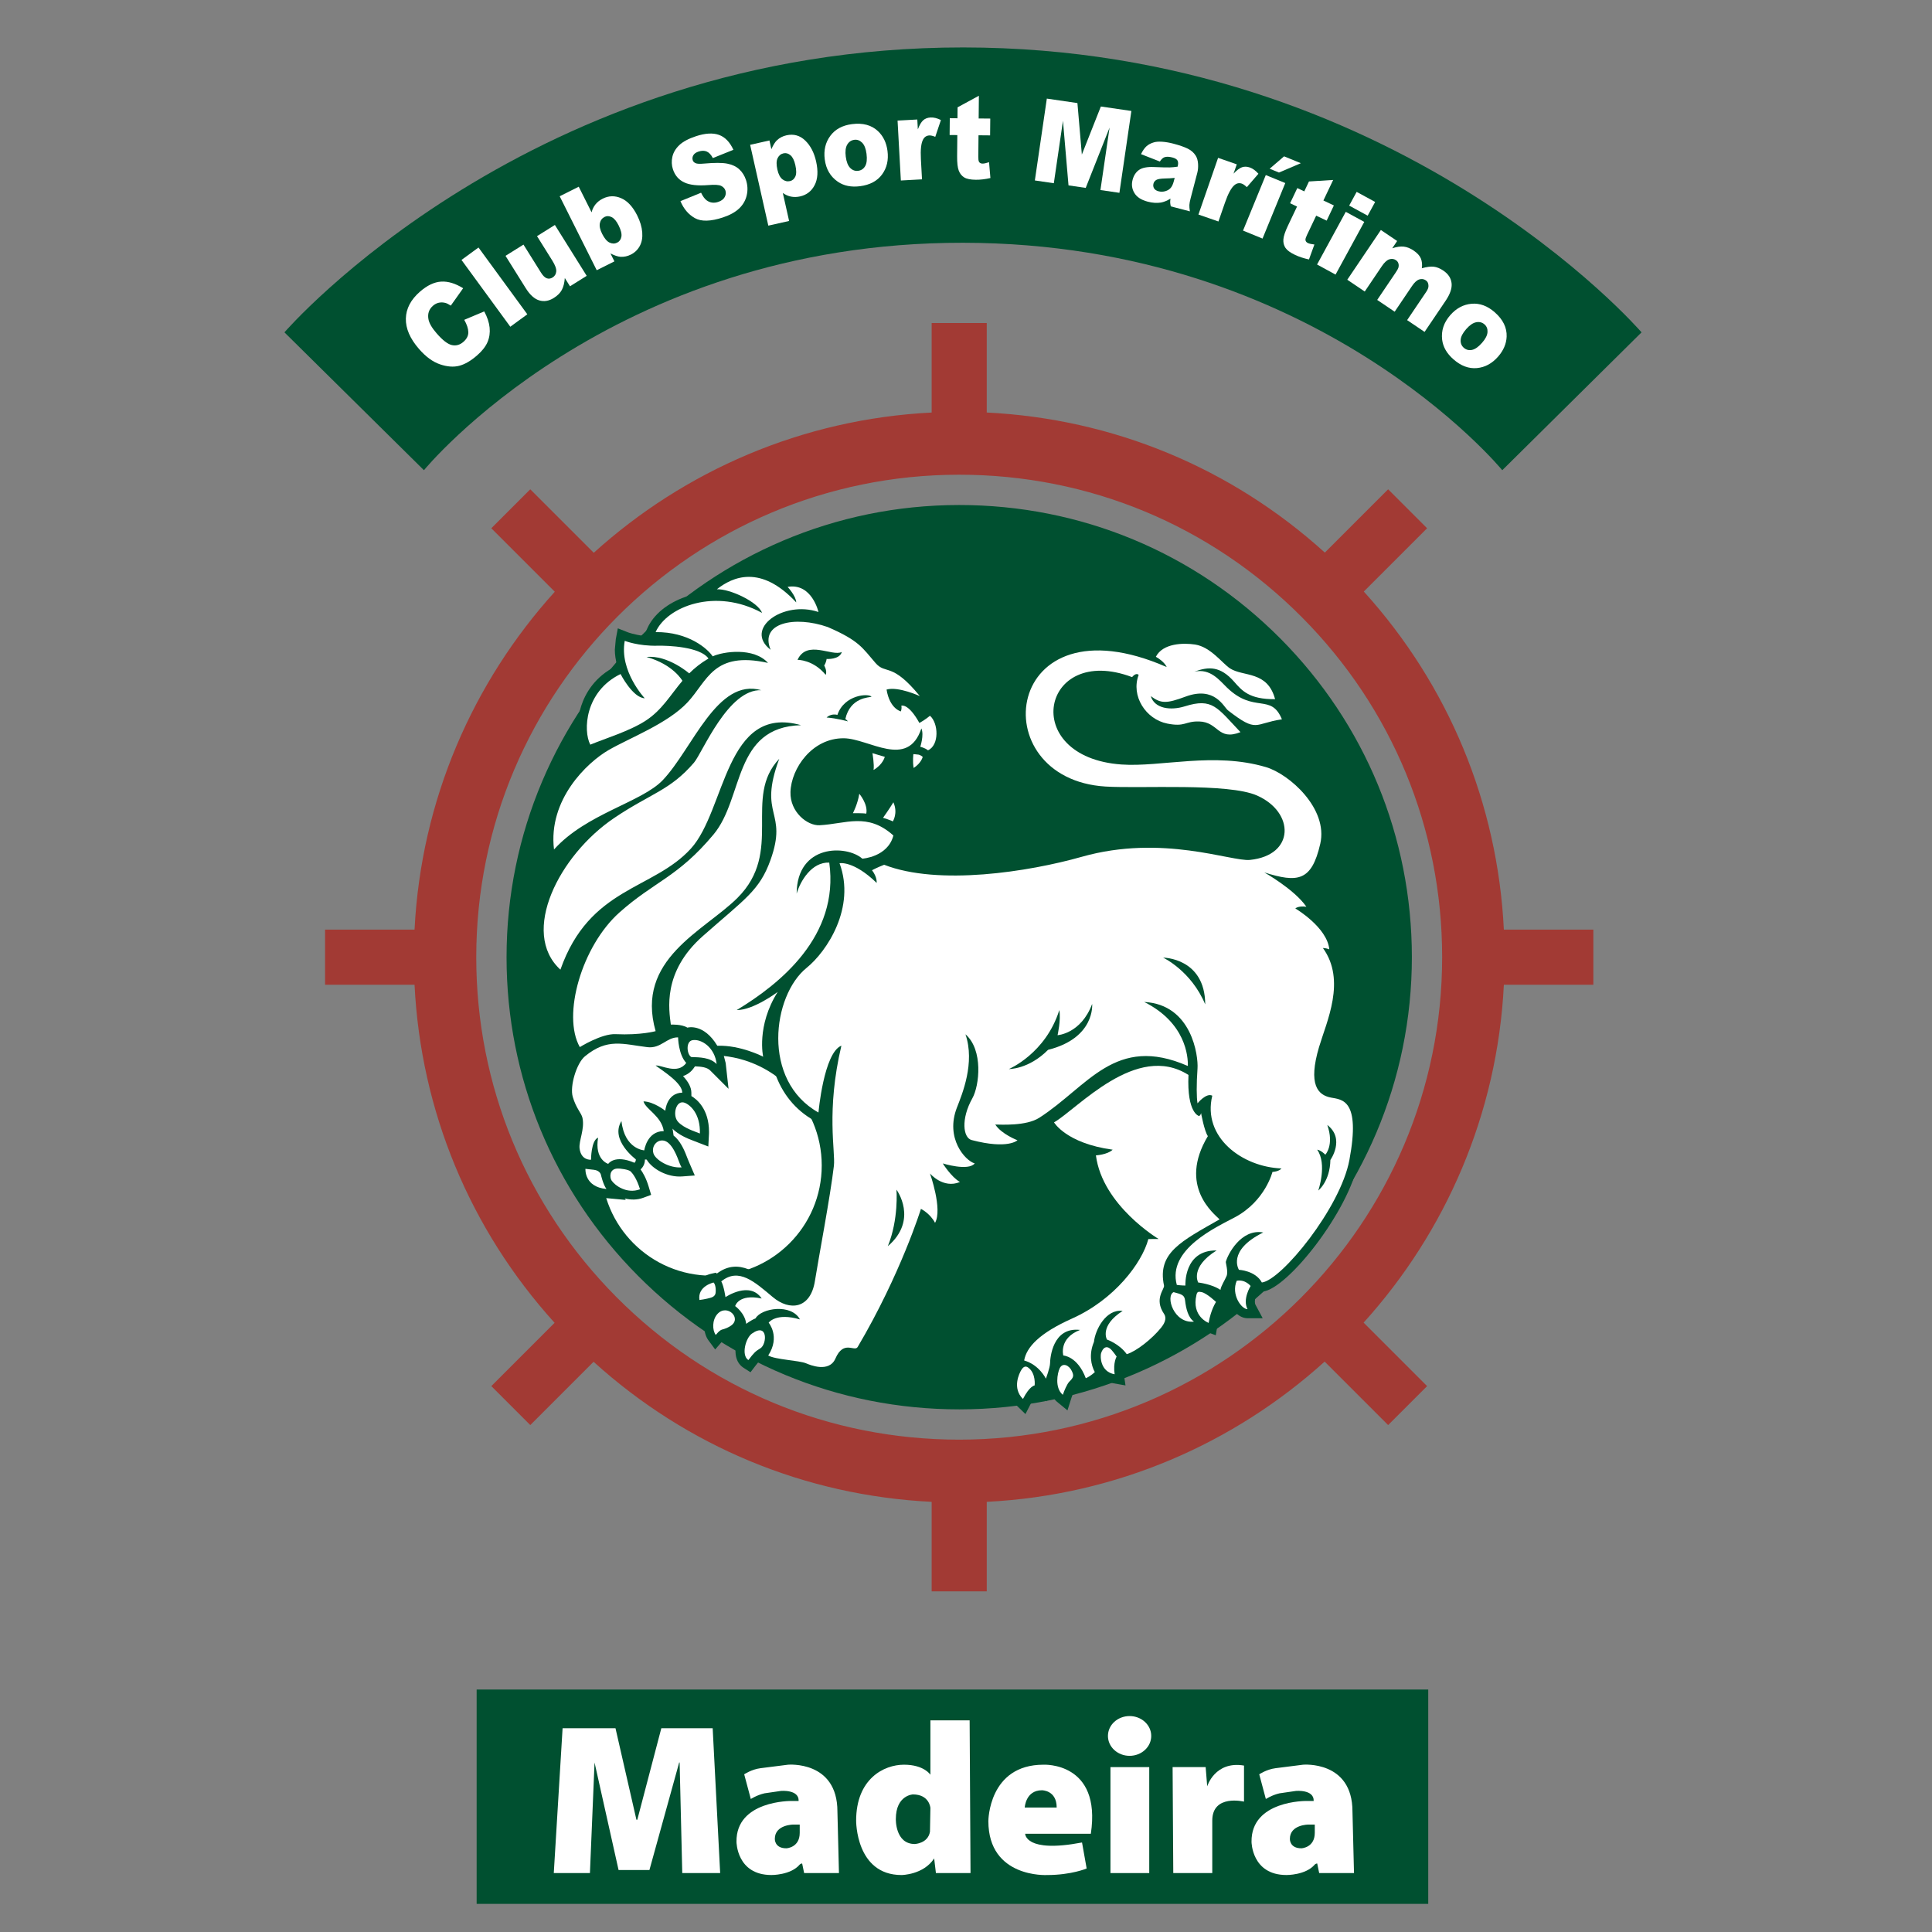 <?xml version="1.0" encoding="utf-8"?>
<!-- Generator: Adobe Illustrator 19.1.0, SVG Export Plug-In . SVG Version: 6.00 Build 0)  -->
<svg version="1.1" id="Layer_1" xmlns="http://www.w3.org/2000/svg" xmlns:xlink="http://www.w3.org/1999/xlink" x="0px" y="0px"
	 viewBox="0 0 400 400" enable-background="new 0 0 400 400" xml:space="preserve">
<rect x="0" y="0" width="400" height="400" fill="#808080" stroke="none"/>
<g>
	<path fill-rule="evenodd" clip-rule="evenodd" fill="#005030" d="M104.877,198.216c-0.02-51.621,42.003-93.636,93.679-93.659
		c25.188-0.011,48.828,9.82,66.57,27.683c17.52,17.641,27.175,41.043,27.186,65.894c0.019,51.621-42.004,93.636-93.68,93.659
		c-25.187,0.01-48.828-9.82-66.569-27.682C114.542,246.467,104.887,223.067,104.877,198.216L104.877,198.216z"/>
	<polygon fill-rule="evenodd" clip-rule="evenodd" fill="#005030" points="295.701,394.176 295.701,349.802 98.684,349.802 
		98.684,394.176 295.701,394.176 	"/>
	<path fill-rule="evenodd" clip-rule="evenodd" fill="#005030" d="M199.423,50.262C126.29,50.17,87.771,97.352,87.771,97.352
		L58.891,68.809c0,0,50.878-59.014,140.533-58.986c89.653,0.029,140.441,58.986,140.441,58.986l-28.837,28.543
		C311.028,97.352,272.556,50.355,199.423,50.262L199.423,50.262z"/>
	<path fill-rule="evenodd" clip-rule="evenodd" fill="#FFFFFF" d="M170.131,241.3c0-12.603-10.215-22.817-22.817-22.817
		c-12.602,0-22.818,10.215-22.818,22.817c0,12.602,10.216,22.816,22.818,22.816C159.916,264.116,170.131,253.901,170.131,241.3
		L170.131,241.3z"/>
	<path fill-rule="evenodd" clip-rule="evenodd" fill="#005030" d="M147.25,120.526c0,0-3.11,2.464-3.172,2.513
		c-0.015-0.011-0.163,0.02-0.163,0.02l-1.865,0.472c-3.831,1.299-6.76,3.696-8.037,6.573c0,0-0.542,1.219-0.691,1.556
		c-2.006-0.251-3.269-0.727-3.281-0.731l-2.126-0.837l-0.421,2.243c0,0.002-0.196,2.172-0.196,2.172c0,1.028,0.161,2.094,0.471,3.3
		c-0.051,0.024-0.112,0.055-0.112,0.055c-4.523,2.198-6.478,5.72-7.32,8.287c-0.478,1.455-0.72,2.949-0.72,4.44
		c0,1.711,0.339,3.336,0.929,4.461c0,0,0.69,1.311,0.727,1.383c-3.278,2.874-8.589,8.832-8.589,17.273l0.146,2.398l0.501,4.112
		l2.768-3.083c0.575-0.642,1.25-1.268,2.019-1.908c-4.241,5.108-7.019,10.896-7.395,15.965l-0.047,1.263
		c0,3.899,1.409,7.249,4.075,9.69l2.101,1.922l0.945-2.685c1.195-3.396,2.805-6.189,4.833-8.619
		c-3.544,5.27-5.859,11.941-5.859,17.704c0,2.894,0.548,5.332,1.629,7.246c0,0,0.316,0.561,0.438,0.777
		c-1.375,1.971-2.283,5.015-2.283,7.367c0,0.652,0.069,1.247,0.215,1.752c0.47,1.615,1.099,2.674,1.558,3.446l0.455,0.873
		c0.038,0.194,0.055,0.401,0.055,0.62c0,0.735-0.19,1.588-0.374,2.421c-0.193,0.863-0.373,1.666-0.373,2.456
		c0,0.187,0.01,0.373,0.031,0.557c0.141,1.164,0.596,2.092,1.308,2.806c-0.017,0.181-0.099,1.053-0.099,1.053
		c-0.007,0.089-0.011,0.187-0.011,0.291c0,1.731,1.042,5.449,6.064,5.914l4.191,0.389c0,0-0.11-0.149-0.218-0.296
		c1.279,0.299,2.555,0.314,3.797-0.142l1.658-0.612l-0.507-1.692c-0.523-1.752-1.174-2.867-1.682-3.578
		c0.564-0.514,0.896-1.227,0.896-1.984c0,0-0.006-0.054-0.008-0.07c0.155,0.006,0.255,0.012,0.368,0.016
		c1.123,1.904,4.259,3.731,7.382,3.491l2.586-0.197l-1.171-2.718l-0.356-0.869c-0.453-1.191-1.141-3.003-2.417-4.297
		c-0.001,0-0.305-0.262-0.444-0.382c-0.028-0.192-0.175-1.194-0.175-1.194s-0.028-0.1-0.069-0.242
		c1.288,1.299,3.103,2.045,4.357,2.513l3.077,1.19l0.137-2.628c0.004-0.137,0.006-0.273,0.006-0.404c0-4.799-2.61-6.804-3.646-7.412
		c-0.003-0.227-0.009-0.732-0.009-0.732c-0.015-1.1-0.628-2.221-1.72-3.4c0.879-0.321,1.624-0.83,2.195-1.636
		c0,0,0.165-0.232,0.274-0.388c1.274,0.055,2.469,0.171,3.156,0.858l3.793,3.795l-0.592-5.333c0,0-0.265-1.02-0.427-1.645
		c3.725,0.227,7.172,1.924,7.322,2c0,0,3.151,1.63,3.323,1.719c1.459,4.23,4.196,7.646,8.074,9.814c0,0,1.697,0.952,1.96,1.098
		c0.014,0.349,0.196,4.888,0.196,4.888l0.086,3.238c-0.483,4.123-1.757,11.331-2.781,17.124l-1.135,6.579
		c-0.289,1.835-0.974,3.042-1.931,3.4c-0.992,0.374-2.38-0.07-3.714-1.189l-0.533-0.447c-3.446-2.898-7.723-6.446-12.262-2.996
		c-0.05-0.04-0.221-0.175-0.221-0.175l-0.87,0.193c-1.763,0.389-4.948,2.091-4.375,5.748l0.284,1.814l1.819-0.238
		c0.966-0.128,1.865-0.33,2.519-0.527c-0.136,0.115-0.328,0.175-0.446,0.306c-0.928,1.032-1.335,2.402-1.335,3.7
		c0,1.154,0.321,2.254,0.882,3.01l1.392,1.881c0,0,1.714-1.967,1.715-1.967c0.001,0,0.437-0.441,0.437-0.441l1.919-0.798
		c0.026-0.013,0.593-0.528,0.934-0.839c0.063,0.06,0.134,0.125,0.134,0.125s0.196,0.114,0.387,0.227
		c-0.783,1.121-1.321,2.668-1.321,4.052c0,0.04,0,0.079,0.001,0.116c0.031,1.476,0.618,2.653,1.654,3.314l1.456,0.931l1.05-1.376
		c0,0,0.526-0.652,0.798-0.989c0.287,0.173,0.844,0.509,0.844,0.509c1.056,0.637,2.75,0.906,5.212,1.242
		c1.042,0.142,2.469,0.335,2.871,0.506c4.056,1.723,7.245,0.984,8.532-1.978c0.523-1.209,0.672-1.182,1.386-1.063
		c0.609,0.104,2.228,0.379,3.117-1.127c6.684-11.326,10.748-21.821,12.347-26.302c0.187,0.259,0.377,0.521,0.377,0.521l1.597,3.074
		l1.709-3.014c0.498-0.878,0.751-2.066,0.751-3.533c0-1.095-0.167-2.351-0.475-3.844c1.376,0.319,2.685,0.264,3.971-0.275
		l3.541-1.483c0,0-2.149-1.215-2.831-1.601c1.356-0.135,2.448-0.524,3.086-1.317l1.773-2.207l-2.72-0.78
		c-0.211-0.06-0.721-0.514-1.262-1.132c8.721,2.19,10.919-0.464,11.139-0.781l1.366-1.97c0,0-1.578-0.607-1.972-0.759
		c1.894-0.264,3.473-0.695,4.6-1.421c0,0,0.087-0.06,0.164-0.111c0.116,0.203,0.241,0.417,0.241,0.417
		c0.018,0.034,2.012,3.357,8.34,5.388c0.031,0.242,0.095,0.744,0.095,0.744c1.017,7.838,7.198,13.706,10.91,16.583
		c0,0.003-0.005,0.019-0.005,0.019c-1.272,4.747-6.868,11.694-14.733,15.216c-6.843,3.063-10.343,6.267-11.018,10.082l-0.206,1.177
		c0.008-0.068-0.094,0.07-0.094,0.07c-0.578,0.911-1.194,2.473-1.194,4.126c0,1.677,0.603,3.114,1.79,4.27l1.827,1.781l1.163-2.272
		c0.744-1.458,1.245-1.83,1.311-1.875c0.321-0.069,0.871-0.187,0.871-0.187s0.088-0.285,0.104-0.331
		c0.303,0.619,0.999,2.031,0.999,2.031s0.519-1.355,0.751-1.957c0.306,0.818,0.723,1.537,1.347,2.054l2.15,1.774l0.842-2.656
		c0.242-0.766,0.74-1.801,0.904-1.994c-0.015,0.015,0.282-0.352,0.543-0.676c0.151,0.397,0.434,1.15,0.434,1.15l1.797-0.754
		c1.313-0.548,2.349-1.549,2.462-1.66c0,0,0.062-0.058,0.115-0.114c0.685,0.541,1.462,0.922,2.345,1.078l2.576,0.456l-0.386-2.586
		c-0.053-0.362-0.075-0.684-0.075-0.964c0-0.377,0.063-0.542,0.112-0.775c0.034-0.011,1.149-0.344,1.149-0.344
		c2.548-0.762,6.159-3.77,8.044-6.119c0.532-0.665,0.857-1.326,1.059-1.979c0.969,0.84,2.439,1.654,4.484,1.425
		c0,0,1.338-0.148,1.497-0.165c0.153,0.074,0.668,0.325,0.668,0.325l2.138,0.796l0.376-2.25c0.373-2.24,1.237-3.592,1.244-3.607
		c0,0,0.193-0.291,0.348-0.526c0.007,0.006,0.462,0.323,0.462,0.323s0.128-0.977,0.186-1.419c0.197,0.613,0.306,1.256,0.665,1.799
		c0.911,1.374,2.113,2.161,3.302,2.158l3.13-0.008l-1.476-2.761c-0.428-0.8,0.214-2.332,0.572-2.909l-0.107,0.268l1.052-0.119
		c5.178-0.586,17.858-16.752,19.757-26.877c0.514-2.739,0.765-5,0.765-6.905c0-2.541-0.453-4.426-1.381-5.761
		c-1.308-1.88-3.139-2.196-4.352-2.405l-0.355-0.061c-0.956-0.183-1.292-0.545-1.492-0.875c-0.288-0.473-0.434-1.177-0.434-2.091
		c0-1.325,0.312-3.054,0.931-5.137l0.79-2.427c1.069-3.168,2.4-7.114,2.4-11.108c0-1.969-0.372-3.88-1.107-5.68
		c0.022,0.133,0.104-1.664,0.104-1.664c-0.209-2.16-1.419-4.301-3.504-6.411c0.024,0.004,0.808,0.098,0.808,0.098l-2.378-3.439
		c-0.706-1.021-1.759-2.101-3.106-3.263c0.706-0.132,1.392-0.269,1.911-0.566c2.086-1.194,3.389-3.499,4.357-7.707l0.282-2.471
		c0-7.869-8.208-14.259-12.801-15.626c-7.261-2.159-14.512-1.539-20.91-0.992c-3.42,0.292-6.645,0.567-9.427,0.37
		c-6.146-0.433-10.486-2.868-11.905-6.679c-0.906-2.43-0.366-5.037,1.407-6.801c2.483-2.472,6.72-2.836,11.645-1.047
		c-0.012,0.077-0.046,0.291-0.046,0.291c0,1.558,0.41,3.126,1.19,4.531c1.413,2.554,3.922,4.408,6.709,4.96
		c2.626,0.52,3.813,0.18,4.861-0.119c0.003-0.001,2.026-0.288,2.026-0.288c1.11,0.027,1.646,0.449,2.458,1.086
		c1.243,0.977,3.119,2.453,6.843,1.001l2.587-1.009c0,0-0.361-0.387-0.37-0.396c0.9,0.028,1.781-0.144,2.764-0.425l5.359-1.204
		l-0.695-2.07c-0.254-0.62-0.591-1.119-0.935-1.62c0.105-0.001,0.212-0.001,0.212-0.001l-0.622-2.34
		c-1.375-5.175-5.016-6.029-7.673-6.652c-0.961-0.225-1.868-0.437-2.447-0.809l-1.388-1.222c-1.582-1.505-3.758-3.575-6.6-4.004
		c-3.486-0.528-7.81,0.057-9.752,3.144c-9.669-3.203-17.804-2.36-22.91,2.412c-4.255,3.979-5.674,10.248-3.613,15.974
		c2.432,6.758,8.92,11.099,17.356,11.612c0.015,0.001,9.032,0.105,9.032,0.105c7.547-0.038,17.865-0.09,21.684,1.6
		c3.554,1.574,4.843,4.188,4.541,6.083c-0.312,1.97-2.347,3.336-5.442,3.654c-0.773,0.079-2.721-0.298-4.783-0.698
		c-6.656-1.288-17.792-3.443-30.331,0.106c-12.558,3.554-29.464,5.458-39.318,1.851c1.278-1.048,2.201-2.352,2.621-3.976
		l0.285-1.104l-0.847-0.764c0,0-0.086-0.073-0.171-0.146c0.151-0.132,0.303-0.263,0.303-0.263c0.433-0.646,0.897-1.798,0.897-3.196
		c0-0.814-0.158-1.71-0.57-2.638l-1.388-3.118c0,0-3.549,5.316-4.044,6.058c0.009-0.128,0.037-0.258,0.037-0.384
		c0-2.409-1.728-4.516-1.949-4.774c0,0-0.273-0.319-0.381-0.447c0.078-0.045,2.838-1.632,2.838-1.632
		c2.574-1.48,3.162-3.666,3.22-3.912c0,0,0.018-0.073,0.033-0.135c0.778,0.02,1.465-0.087,2.129-0.239
		c-0.011,0.213-0.026,0.411-0.026,0.66c0,0.582,0.039,1.246,0.158,1.917l0.501,2.821l2.389-1.581
		c2.232-1.477,2.641-3.314,2.68-3.519l0.005,0.008c1.491-0.655,2.511-2.143,2.8-4.083c0.355-2.385-0.435-4.941-1.922-6.217
		l-1.095-0.938l-1.323,0.912c0,0-0.279,0.19-0.497,0.338c-0.321-0.445-0.64-0.841-0.956-1.178c0.027-0.03,0.142-0.16,0.142-0.16
		l2.019-2.615l-0.157-0.193c-4.053-4.958-6.229-5.619-7.818-6.102c-0.715-0.217-0.955-0.289-1.396-0.797l-0.961-1.13
		c-2.103-2.506-3.494-4.163-9.61-6.81c-0.021-0.008-0.415-0.115-0.449-0.124c-0.069-0.302-0.376-1.673-0.376-1.673
		c-0.606-2.701-3.17-7.566-8.543-6.643c0,0-0.745,0.128-0.9,0.154C155.609,115.811,150.468,117.975,147.25,120.526L147.25,120.526z
		 M167.073,167.751c-0.596-0.584-1.589-1.842-1.533-3.717c0.116-3.915,3.651-9.347,9.143-9.302c1.08,0.008,2.456,0.408,3.999,0.89
		c0.035,0.228,0.094,0.617,0.094,0.617c0.153,0.896,0.25,1.897,0.25,2.485c0,0.158-0.008,0.287-0.022,0.374
		c0,0-0.438,2.611-0.508,3.03c-0.645-0.758-1.809-2.123-1.809-2.123l-0.637,4.044c-0.274,1.74-1.039,3.262-1.126,3.43
		c0,0-0.358,0.677-0.469,0.888c-0.256,0.037-1.323,0.191-1.323,0.191l-3.566,0.419C168.867,169.012,167.856,168.519,167.073,167.751
		L167.073,167.751z"/>
	<path fill-rule="evenodd" clip-rule="evenodd" fill="#FFFFFF" d="M141.289,140.953c-2.478,2.919-4.179,6-7.559,8.222
		c-3.284,2.159-8.43,3.725-11.517,4.998c-1.519-2.891-1.127-11.026,6.267-14.62c0,0,2.505,4.918,5.005,5.016
		c0,0-5.293-5.636-4.138-11.892c0,0,2.766,1.11,6.784,1.012c2.112-0.051,8.821,0.196,10.554,2.651
		c-1.608,0.935-2.891,1.981-3.99,3.078c0,0-4.457-3.867-8.831-3.394C139.414,137.56,141.289,140.953,141.289,140.953
		L141.289,140.953z"/>
	<path fill-rule="evenodd" clip-rule="evenodd" fill="#FFFFFF" d="M218.226,232.373c4.857-2.78,17.076-16.697,27.835-9.814
		c-0.355,7.965,2.19,8.504,2.19,8.504c0.395-0.196,0.411-0.634,0.411-0.634s0.671,3.722,1.412,4.795
		c-6.23,10.394,1.366,16.128,2.42,17.233c-7.914,4.531-12.94,6.899-11.498,13.707c0.153,0.723-2.113,2.721-0.009,5.836
		c0.751,1.111-0.147,2.324-0.588,2.875c-1.847,2.303-5.13,4.9-7.115,5.493c-1.544-2.16-4.107-3.031-4.107-3.031
		s-1.602-2.806,3.25-5.925c-3.43-0.457-5.684,3.904-5.939,6.423c-1.069,2.529-0.61,4.793,0.181,6.242c0,0-0.858,0.844-1.869,1.267
		c-1.733-4.588-4.655-4.703-4.655-4.703s-0.999-3.561,3.467-5.294c-5.74-0.667-6.196,5.925-6.206,6.876
		c-0.008,0.951-0.867,3.212-0.867,3.212s-1.363-2.865-4.5-3.764c0.49-2.776,3.173-5.663,9.933-8.689
		c8.755-3.92,14.448-11.469,15.783-16.45c1.009-0.016,2.119-0.016,2.119-0.016s-11.63-6.926-12.977-17.309
		c0,0,2.392-0.137,3.467-1.176C220.731,236.715,218.226,232.373,218.226,232.373L218.226,232.373z"/>
	<path fill-rule="evenodd" clip-rule="evenodd" fill="#FFFFFF" d="M180.632,155.928c0,0,0.409,2.398,0.228,3.482
		c1.949-1.121,2.327-2.714,2.327-2.714C181.755,156.305,180.632,155.928,180.632,155.928L180.632,155.928z"/>
	<path fill-rule="evenodd" clip-rule="evenodd" fill="#FFFFFF" d="M189.106,156.133c0,0,0.662,0.05,1.107,0.111
		c0.437,0.11,0.823,0.452,0.823,0.452s-0.239,1.226-1.872,2.307C188.91,157.579,189.106,156.133,189.106,156.133L189.106,156.133z"
		/>
	<path fill-rule="evenodd" clip-rule="evenodd" fill="#FFFFFF" d="M176.585,168.36c0,0,2.205-0.026,2.769,0.097
		c0.392-1.959-1.445-4.115-1.445-4.115C177.565,166.523,176.585,168.36,176.585,168.36L176.585,168.36z"/>
	<path fill-rule="evenodd" clip-rule="evenodd" fill="#FFFFFF" d="M182.822,169.317c0,0,1.825,0.563,2.021,0.758
		c0,0,1.127-1.715,0.123-3.969C184.108,167.528,182.822,169.317,182.822,169.317L182.822,169.317z"/>
	<path fill-rule="evenodd" clip-rule="evenodd" fill="#FFFFFF" d="M140.389,214.777c-2.396-0.033-3.523,2.368-6.365,2.025
		c-5.017-0.606-8.262-1.962-12.937,1.911c-1.716,1.422-3.144,6.177-2.508,8.368c0.695,2.394,1.804,3.364,2.018,4.374
		c0.49,2.303-0.788,4.761-0.603,6.3c0.309,2.57,2.373,2.354,2.373,2.354s-0.005-3.998,1.461-4.57
		c-0.78,4.59,2.098,5.429,2.098,5.429s1.287-2.016,5.43-0.227c0.366-0.318,0.273-0.723,0.273-0.723s-5.396-4.006-2.965-7.916
		c0.657,5.87,4.724,6.066,4.724,6.066s0.539-3.97,4.036-3.986c-0.459-3.121-3.742-4.493-4.198-6.153
		c2.122,0.043,4.517,1.944,4.517,1.944s0.251-3.665,3.513-3.753c-0.028-1.971-3.752-4.323-5.521-5.61
		c1.131-0.183,4.562,1.972,6.342-0.542C140.443,218.322,140.389,214.777,140.389,214.777L140.389,214.777z"/>
	<path fill-rule="evenodd" clip-rule="evenodd" fill="#FFFFFF" d="M121.209,241.991c0,0-0.294,3.749,4.351,4.179
		c-0.7-0.945-1.141-2.929-1.141-2.929s-0.147-0.907-1.495-1.053C122.336,242.139,121.209,241.991,121.209,241.991L121.209,241.991z"
		/>
	<path fill-rule="evenodd" clip-rule="evenodd" fill="#FFFFFF" d="M130.593,242.555c-0.417-0.416-2.155-0.663-2.842-0.613
		c-1.642,0.122-1.526,1.885-1.127,2.475c0.662,0.98,3.088,2.842,5.881,1.813C131.868,244.099,131.01,242.971,130.593,242.555
		L130.593,242.555z"/>
	<path fill-rule="evenodd" clip-rule="evenodd" fill="#FFFFFF" d="M135.298,238.83c0.416,1.274,3.186,3.063,5.821,2.861
		c-0.479-0.607-1.042-3.351-2.555-4.884C136.875,235.095,134.659,236.875,135.298,238.83L135.298,238.83z"/>
	<path fill-rule="evenodd" clip-rule="evenodd" fill="#FFFFFF" d="M141.766,228.319c-1.788-0.694-2.608,2.54-1.421,3.896
		c1.201,1.372,3.602,2.059,4.56,2.465C145.025,230.671,142.967,228.784,141.766,228.319L141.766,228.319z"/>
	<path fill-rule="evenodd" clip-rule="evenodd" fill="#FFFFFF" d="M143.384,215.357c-1.47,0.245-1.176,2.989-0.258,3.492
		c1.777,0.061,3.86,0.061,5.247,1.448C147.99,216.852,145.221,215.051,143.384,215.357L143.384,215.357z"/>
	<path fill-rule="evenodd" clip-rule="evenodd" fill="#FFFFFF" d="M242.979,267.523c-1.732,0.85,0.066,6.567,4.222,6.104
		c-1.216-0.843-1.654-2.734-1.838-4.34C245.234,268.143,244.744,267.981,242.979,267.523L242.979,267.523z"/>
	<path fill-rule="evenodd" clip-rule="evenodd" fill="#FFFFFF" d="M251.765,269.557c0,0-1.893-1.806-2.971-2.034
		c-0.714-0.152-0.922-0.087-1.078,0.556c-1.078,4.475,2.517,5.815,2.517,5.815C250.69,271.15,251.765,269.557,251.765,269.557
		L251.765,269.557z"/>
	<path fill-rule="evenodd" clip-rule="evenodd" fill="#FFFFFF" d="M258.926,266.253c0,0-1.081-1.409-2.873-1.086
		c-1.214,2.846,0.974,5.885,2.236,5.881C257.191,268.994,258.926,266.253,258.926,266.253L258.926,266.253z"/>
	<path fill-rule="evenodd" clip-rule="evenodd" fill="#FFFFFF" d="M214.211,286.836c0,0,0.304-2.479-1.314-3.68
		c-0.496-0.369-0.956-0.294-1.421,0.441c-0.466,0.735-1.96,3.822,0.319,6.042C213.191,286.905,214.211,286.836,214.211,286.836
		L214.211,286.836z"/>
	<path fill-rule="evenodd" clip-rule="evenodd" fill="#FFFFFF" d="M220.052,288.781c0.245-0.773,0.9-2.308,1.348-2.733
		c0.956-0.907,0.907-1.299,0.539-2.132c-0.549-1.245-1.936-1.911-2.548-0.612C218.932,284.275,218.313,287.346,220.052,288.781
		L220.052,288.781z"/>
	<path fill-rule="evenodd" clip-rule="evenodd" fill="#FFFFFF" d="M231.186,280.865c0,0-0.879-1.282-1.357-1.654
		c-0.784-0.613-1.47-0.221-1.862,0.956c-0.181,0.546-0.245,3.822,2.808,4.362C230.417,282.127,231.186,280.865,231.186,280.865
		L231.186,280.865z"/>
	<path fill-rule="evenodd" clip-rule="evenodd" fill="#FFFFFF" d="M147.735,265.531c0,0-3.371,0.743-2.921,3.619
		c1.191-0.155,2.234-0.412,2.564-0.548c0.711-0.294,0.8-0.759,0.809-1.299C148.211,265.906,147.735,265.531,147.735,265.531
		L147.735,265.531z"/>
	<path fill-rule="evenodd" clip-rule="evenodd" fill="#FFFFFF" d="M148.191,276.387c-0.74-0.999-0.764-3.106,0.338-4.331
		c1.999-2.221,5.244,0.931,2.671,2.499c-1.172,0.715-1.568,0.588-2.009,0.857C148.75,275.683,148.431,276.124,148.191,276.387
		L148.191,276.387z"/>
	<path fill-rule="evenodd" clip-rule="evenodd" fill="#FFFFFF" d="M154.943,281.589c-1.537-0.981-0.557-4.583,0.741-5.49
		c3.381-2.36,3.088,2.23,1.765,3.039C156.393,279.782,156.125,280.044,154.943,281.589L154.943,281.589z"/>
	<path fill-rule="evenodd" clip-rule="evenodd" fill="#FFFFFF" d="M192.541,148.192c0,0-0.984,0.835-2.19,1.493
		c-2.322-4.186-3.742-3.573-3.742-3.573c0.145,0.564-0.091,1.176-0.091,1.176s-2.312-0.514-2.965-4.523
		c2.417-0.696,6.89,1.356,6.89,1.356c-5.845-7.148-7.016-4.369-9.177-6.854c-2.733-3.142-3.333-4.607-9.899-7.449
		c-6.854-2.396-14.163-0.874-11.814,4.713c-5.632-4.322,2.601-10.3,9.901-7.824c0,0-1.36-6.066-6.389-5.202
		c0,0,1.76,1.899,1.78,3.211c-7.363-7.901-13.179-5.287-16.426-2.714c2.659-0.123,8.54,2.621,9.354,4.887
		c-9.635-5.255-19.681-1.334-22.038,3.98c6.816-0.07,10.786,3.458,11.817,5.021c2.203-1.024,8.525-1.906,11.453,1.357
		c-11.357-2.529-12.533,3.744-16.649,8.155c-4.117,4.41-11.957,7.35-16.368,9.899c-4.41,2.548-12.545,10.242-11.286,20.576
		c6.68-7.442,18.161-9.763,22.54-14.384c6.193-6.535,11.241-21.237,20.395-18.592c-6.884-0.342-12.211,12.963-13.957,14.997
		c-4.95,5.767-8.911,6.325-16.515,11.451c-11.434,7.71-19.537,23.719-11.139,31.406c6.043-17.162,19.173-16.446,27.017-25.068
		c7.253-7.972,7.066-29.975,22.804-25.548c-14.113,0.392-11.802,15.06-18.109,22.616c-7.438,8.911-12.241,9.694-19.494,16.163
		c-7.783,6.942-11.924,21.269-8.2,27.869c0,0,4.509-2.81,7.383-2.679c5.302,0.241,8.312-0.624,8.312-0.624
		c-4.262-14.927,10.056-20.727,16.925-27.566c9.687-9.644,1.062-20.817,8.669-28.815c-4.471,12.016,1.9,10.644-1.825,20.989
		c-2.273,6.31-5.274,8.001-14.015,15.726c-8.429,7.449-6.971,15.323-6.606,18.309c0,0,2.26-0.111,3.422,0.632
		c0,0,3.347-1.005,6.205,3.755c4.786-0.185,9.489,2.261,9.489,2.261s-1.436-6.368,3.01-13.408c0,0-5.013,3.786-8.486,3.755
		c8.941-5.405,21.29-15.304,19.162-30.533c-3.655-0.158-6.007,3.86-6.752,6.423c0.059-10.307,10.351-10.11,13.596-7.236
		c0,0,5.281-0.326,6.434-4.796c-5.367-4.841-9.863-2.398-15.286-2.126c-2.529,0.127-6.144-2.739-6.022-6.876
		c0.146-4.912,4.496-11.182,11.04-11.129c5.195,0.042,13.231,6.469,16.062-2.035c0.599,1.349-0.228,3.8-0.228,3.8
		s0.925,0.194,1.597,0.724C194.502,154.298,194.309,149.709,192.541,148.192L192.541,148.192z M170.959,139.734
		c-2.598-3.186-5.84-3.121-5.84-3.121c1.968-4.247,7.162-0.62,9.171-1.628c-0.474,1.639-3.149,1.447-3.149,1.447
		s-0.069,0.704-0.501,1.357C170.639,137.789,171.301,138.868,170.959,139.734L170.959,139.734z M175.019,148.871
		c0.3,0.156,0.528,0.483,0.528,0.483s-2.286-0.654-4.407-0.801c0,0,0.846-0.899,2.236-0.543c1.419-4.211,6.483-4.505,7.072-3.754
		C180.024,144.421,176.038,144.323,175.019,148.871L175.019,148.871z"/>
	<path fill-rule="evenodd" clip-rule="evenodd" fill="#FFFFFF" d="M275.551,227.241c-2.709-0.516-4.769-2.679-2.45-10.487
		c1.551-5.219,5.652-13.755,0.793-20.477c0,0,0.683,0,1.323,0.271c-0.45-4.591-7.029-8.458-7.029-8.458s0.502-0.576,2.282-0.362
		c-2.498-3.612-8.714-7.102-8.714-7.102c6.934,2.183,9.801,1.854,11.589-5.926c1.684-7.311-6.447-14.451-11.222-15.871
		c-10.766-3.202-21.743,0.029-29.933-0.549c-21.376-1.509-16.623-25.179,2.19-18.093c0.888-1.058,1.369-0.453,1.369-0.453
		c-1.657,4.344,1.479,9.196,5.939,10.078c3.733,0.739,3.614-0.513,6.567-0.441c4.068,0.098,3.823,4.067,8.573,2.214
		c-4.848-5.105-5.772-7.148-11.513-5.351c-2.95,0.924-6.272,0.49-7.057-2.107c2.108,1.568,3.234,1.568,7.204,0.098
		c6.067-2.247,7.889,2.155,8.772,2.842c6.175,4.802,5.391,2.695,11.174,1.862c-2.254-5.489-5.734-1.127-11.369-6.567
		c-1.547-1.493-3.431-4.018-6.744-3.308c2.922-1.053,5.323-1.201,8.214,2.083c1.59,1.804,3.088,3.676,8.484,3.618
		c-1.574-5.921-6.573-4.598-9.317-6.362c-1.568-1.009-4.018-4.46-7.253-4.95c-2.387-0.362-6.665-0.294-8.114,2.534
		c1.89,1.092,2.236,2.127,2.236,2.127c-33.915-14.855-38.423,23.174-12.647,24.742c7.437,0.453,25.385-0.784,31.364,1.862
		c7.808,3.455,7.871,12.371-1.47,13.329c-3.823,0.392-18.114-5.374-34.794-0.653c-11.04,3.125-29.696,6.044-40.947,1.657
		c-1.458,0.564-2.51,1.131-2.51,1.131c1.117,1.459,0.959,2.623,0.959,2.623c-4.819-4.668-7.682-4.072-7.682-4.072
		c3.397,9.18-2.613,18.263-6.827,21.668c-7.073,5.715-9.378,23.32,2.464,29.944c0,0,1.096-12.375,4.745-13.84
		c-3.191,13.554-1.204,21.893-1.551,24.879c-0.726,6.252-3.227,19.377-3.927,23.827c-0.915,5.817-5.227,6.273-8.711,3.358
		c-3.713-3.107-7.068-6.232-10.677-3.257c0.57,1.075,0.867,3.257,0.867,3.257s5.029-3.422,7.495,0.285
		c-4.818-1.029-5.488,1.569-5.488,1.569s2.041,1.452,2.282,3.663c-0.044,0.077,0.903-0.707,1.932-1.116
		c1.193-2.14,7.4-3.12,9.201,0.213c-5.002-1.47-6.479,0.677-6.479,0.677s2.456,2.884-0.091,6.787
		c1.437,0.867,6.41,1.017,7.847,1.628c0.744,0.317,4.762,2.015,6.069-0.996c1.709-3.94,3.951-1.284,4.609-2.397
		c8.918-15.107,13.094-28.587,13.094-28.587s1.901,0.934,2.921,2.894c1.593-2.81-1.049-10.224-1.049-10.224s2.707,3.232,6.205,1.766
		c-1.799-1.017-3.559-3.846-3.559-3.846s5.288,1.653,6.616,0c-1.98-0.57-6.162-5.208-3.679-11.579
		c1.067-2.737,3.79-9.245,1.763-15.155c3.724,3.229,2.88,10.655,1.438,13.226c-2.418,4.312-1.935,8.202-0.161,8.668
		c7.544,1.984,9.489,0.044,9.489,0.044s-3.317-1.263-4.591-3.255c1.078,0,6.371,0.36,9.115-1.405
		c10.098-6.492,15.682-17.316,30.748-10.718c0.07-1.929-0.429-8.95-9.036-13.255c9.914,0.516,11.22,11.232,11.042,13.752
		c-0.236,3.34-0.206,6.051,0,7.237c0,0,1.812-2.243,3.056-1.583c-2.095,8.619,6.204,14.761,14.328,15.063
		c-0.533,0.662-1.871,0.724-1.871,0.724s-1.483,6.031-7.789,9.396c-3.754,2.004-14.015,6.615-12.013,13.991
		c0.913,0.135,1.78,0.135,1.78,0.135s-0.401-7.363,6.459-7.266c-5.587,3.48-3.813,6.632-3.813,6.632s2.882,0.327,4.61,1.537
		c0.11-0.847,0.918-1.995,1.277-2.894c0.361-0.902-0.211-2.727-0.162-2.923c0.371-1.476,3.137-6.91,7.743-6.076
		c-7.596,3.773-5.026,7.732-5.026,7.732s3.409,0.158,4.744,2.625c4.04-0.458,16.258-15.421,18.12-25.352
		C281.732,227.603,277.845,227.677,275.551,227.241L275.551,227.241z M183.813,258.017c2.287-5.619,1.791-11.711,1.791-11.711
		S190.217,252.528,183.813,258.017L183.813,258.017z M216.995,217.357c-4.04,4.069-8.123,3.979-8.123,3.979
		s7.611-3.179,10.45-12.213c0.362,2.044-0.365,5.203-0.365,5.203s4.843-0.284,7.161-6.469
		C226.12,207.857,226.807,214.892,216.995,217.357L216.995,217.357z M240.812,198.268c0,0,8.668,0.027,8.717,9.678
		C246.606,200.974,240.812,198.268,240.812,198.268L240.812,198.268z M275.444,240.154c-0.089,4.467-2.508,6.332-2.508,6.332
		s1.897-5.458-0.23-8.458c0.821,0.123,1.688,1.039,1.688,1.039s1.877-1.96,0.413-6.15
		C278.558,235.8,275.444,240.154,275.444,240.154L275.444,240.154z"/>
	<path fill-rule="evenodd" clip-rule="evenodd" fill="#A23A34" d="M329.886,203.878V192.47h-18.527
		c-1.291-26.111-11.443-50.614-28.998-69.998l13.103-13.102l-8.066-8.066l-13.104,13.103
		c-19.387-17.561-43.862-27.709-69.997-28.999V66.881h-11.408v18.53c-26.842,1.344-51.238,12.105-69.957,29.036l-13.144-13.143
		l-8.067,8.066l13.143,13.143c-16.932,18.719-27.694,43.119-29.036,69.957H67.301v11.408h18.525
		c1.292,26.111,11.444,50.614,28.999,69.999l-13.102,13.102l8.066,8.066l13.104-13.103c19.385,17.563,43.862,27.71,69.997,28.999
		v18.526h11.408v-18.529c26.841-1.345,51.238-12.105,69.955-29.035l13.146,13.142l8.066-8.066l-13.143-13.143
		c16.933-18.719,27.694-43.119,29.038-69.957H329.886L329.886,203.878z M198.634,298.064c-26.872,0.012-52.094-10.478-71.022-29.535
		c-18.695-18.823-28.997-43.792-29.008-70.311c-0.022-55.079,44.814-99.91,99.947-99.934c26.873-0.012,52.096,10.478,71.024,29.535
		c18.694,18.823,28.996,43.793,29.008,70.312C298.605,253.209,253.768,298.04,198.634,298.064L198.634,298.064z"/>
	<path fill-rule="evenodd" clip-rule="evenodd" fill="#FFFFFF" d="M96.116,66.217l4.138-1.741c0.635,1.171,1.007,2.286,1.116,3.349
		c0.108,1.062-0.036,2.059-0.431,2.992c-0.396,0.933-1.122,1.859-2.18,2.779c-1.293,1.125-2.525,1.838-3.696,2.14
		c-1.172,0.303-2.502,0.198-3.99-0.314c-1.487-0.511-2.928-1.569-4.323-3.173c-1.861-2.138-2.768-4.235-2.72-6.295
		c0.047-2.058,1.022-3.916,2.925-5.572c1.493-1.299,2.954-1.991,4.383-2.076c1.427-0.086,2.944,0.373,4.549,1.374l-2.555,3.597
		c-0.453-0.296-0.82-0.48-1.102-0.555c-0.471-0.126-0.925-0.142-1.365-0.048c-0.44,0.094-0.844,0.302-1.214,0.624
		c-0.828,0.72-1.146,1.636-0.953,2.746c0.134,0.832,0.705,1.825,1.71,2.981c1.245,1.431,2.299,2.239,3.159,2.424
		c0.861,0.185,1.651-0.037,2.371-0.664c0.698-0.606,1.038-1.279,1.023-2.02C96.944,68.027,96.664,67.177,96.116,66.217
		L96.116,66.217z"/>
	<polygon fill-rule="evenodd" clip-rule="evenodd" fill="#FFFFFF" points="95.547,53.817 99.069,51.244 109.175,65.072 
		105.654,67.646 95.547,53.817 	"/>
	<path fill-rule="evenodd" clip-rule="evenodd" fill="#FFFFFF" d="M121.471,57.11l-3.46,2.164l-1.072-1.714
		c-0.077,1.023-0.286,1.847-0.623,2.471c-0.337,0.624-0.89,1.176-1.657,1.656c-1.019,0.638-2.027,0.805-3.021,0.504
		c-0.994-0.302-1.923-1.143-2.787-2.524l-4.189-6.699l3.718-2.325l3.616,5.783c0.412,0.66,0.818,1.058,1.217,1.194
		c0.398,0.136,0.8,0.078,1.204-0.175c0.444-0.277,0.694-0.691,0.747-1.238c0.055-0.548-0.218-1.302-0.816-2.258l-3.164-5.059
		l3.699-2.313L121.471,57.11L121.471,57.11z"/>
	<path fill-rule="evenodd" clip-rule="evenodd" fill="#FFFFFF" d="M124.198,46.201c0.126-0.598,0.457-1.031,0.992-1.299
		c0.443-0.222,0.924-0.206,1.442,0.048c0.518,0.253,0.998,0.819,1.437,1.695c0.498,0.995,0.692,1.783,0.583,2.364
		c-0.108,0.581-0.398,0.99-0.87,1.225c-0.506,0.253-1.032,0.25-1.582-0.01c-0.548-0.26-1.061-0.868-1.538-1.821
		C124.225,47.534,124.072,46.8,124.198,46.201L124.198,46.201z M123.546,55.946l3.662-1.833l-0.824-1.645
		c0.847,0.436,1.55,0.67,2.109,0.703c0.726,0.036,1.431-0.118,2.116-0.461c0.804-0.402,1.42-0.996,1.849-1.78
		c0.427-0.785,0.597-1.732,0.51-2.842c-0.088-1.109-0.436-2.27-1.042-3.481c-0.91-1.816-2.015-3.006-3.315-3.57
		c-1.3-0.563-2.573-0.534-3.816,0.09c-0.608,0.304-1.104,0.692-1.488,1.164c-0.385,0.471-0.661,1.028-0.829,1.67l-2.657-5.304
		l-3.943,1.976L123.546,55.946L123.546,55.946z"/>
	<path fill-rule="evenodd" clip-rule="evenodd" fill="#FFFFFF" d="M140.879,41.645l4.274-1.744c0.353,0.747,0.741,1.277,1.165,1.589
		c0.699,0.501,1.49,0.606,2.371,0.316c0.659-0.218,1.111-0.554,1.355-1.007c0.245-0.454,0.293-0.904,0.147-1.349
		c-0.14-0.422-0.433-0.744-0.88-0.966c-0.448-0.221-1.339-0.277-2.672-0.165c-2.184,0.17-3.84-0.014-4.969-0.553
		c-1.145-0.533-1.926-1.437-2.346-2.71c-0.276-0.836-0.314-1.699-0.117-2.589c0.199-0.891,0.676-1.696,1.431-2.417
		c0.754-0.72,1.908-1.338,3.462-1.85c1.901-0.627,3.481-0.72,4.737-0.279c1.258,0.441,2.26,1.472,3.008,3.093l-4.259,1.712
		c-0.36-0.692-0.78-1.143-1.26-1.354c-0.479-0.21-1.045-0.208-1.697,0.007c-0.533,0.176-0.895,0.433-1.087,0.771
		c-0.192,0.339-0.229,0.686-0.112,1.041c0.086,0.26,0.278,0.455,0.576,0.586c0.287,0.144,0.867,0.175,1.742,0.091
		c2.176-0.193,3.779-0.19,4.808,0.008c1.03,0.198,1.862,0.589,2.498,1.175c0.636,0.586,1.102,1.323,1.394,2.211
		c0.345,1.044,0.397,2.092,0.158,3.148c-0.239,1.055-0.759,1.966-1.559,2.735c-0.802,0.769-1.926,1.392-3.377,1.871
		c-2.539,0.837-4.472,0.885-5.8,0.142C142.544,44.416,141.546,43.245,140.879,41.645L140.879,41.645z"/>
	<path fill-rule="evenodd" clip-rule="evenodd" fill="#FFFFFF" d="M160.995,32.748c0.265-0.546,0.67-0.879,1.214-1.002
		c0.515-0.116,0.998,0.016,1.45,0.397c0.451,0.379,0.787,1.058,1.007,2.036c0.239,1.061,0.239,1.85,0.001,2.369
		c-0.238,0.52-0.606,0.835-1.104,0.946c-0.568,0.128-1.092,0.003-1.572-0.374c-0.479-0.377-0.827-1.044-1.041-1.998
		C160.716,34.084,160.731,33.292,160.995,32.748L160.995,32.748z M163.376,45.749l-1.305-5.8c0.535,0.383,1.1,0.635,1.696,0.756
		c0.596,0.122,1.226,0.108,1.889-0.041c1.357-0.305,2.361-1.087,3.011-2.346c0.65-1.26,0.749-2.896,0.296-4.908
		c-0.411-1.823-1.162-3.262-2.257-4.316c-1.094-1.054-2.388-1.415-3.883-1.078c-0.755,0.17-1.402,0.503-1.938,0.999
		c-0.405,0.371-0.798,0.995-1.178,1.871l-0.405-1.802l-3.995,0.898l3.764,16.734L163.376,45.749L163.376,45.749z"/>
	<path fill-rule="evenodd" clip-rule="evenodd" fill="#FFFFFF" d="M175.409,29.943c0.343-0.582,0.833-0.914,1.471-0.997
		c0.599-0.078,1.133,0.118,1.605,0.585c0.472,0.467,0.777,1.233,0.916,2.296c0.148,1.141,0.056,1.995-0.277,2.564
		c-0.334,0.568-0.815,0.893-1.444,0.974c-0.622,0.082-1.171-0.113-1.646-0.585c-0.476-0.471-0.785-1.253-0.928-2.347
		C174.966,31.354,175.067,30.524,175.409,29.943L175.409,29.943z M173.458,37.62c1.253,0.858,2.788,1.168,4.606,0.931
		c2.042-0.266,3.562-1.077,4.557-2.435c0.996-1.359,1.371-2.983,1.125-4.875c-0.218-1.682-0.867-3.039-1.946-4.069
		c-1.346-1.277-3.153-1.768-5.419-1.473c-1.981,0.257-3.475,1.07-4.482,2.437c-1.006,1.367-1.387,2.989-1.143,4.865
		C171.019,35.018,171.919,36.557,173.458,37.62L173.458,37.62z"/>
	<path fill-rule="evenodd" clip-rule="evenodd" fill="#FFFFFF" d="M185.831,24.966l4.087-0.224l0.112,2.04
		c0.341-0.9,0.71-1.526,1.108-1.88c0.398-0.353,0.905-0.546,1.52-0.58c0.646-0.036,1.362,0.14,2.148,0.528l-1.168,3.474
		c-0.527-0.206-0.937-0.299-1.232-0.284c-0.576,0.031-1.006,0.312-1.289,0.842c-0.411,0.748-0.563,2.113-0.454,4.096l0.228,4.151
		l-4.379,0.24L185.831,24.966L185.831,24.966z"/>
	<path fill-rule="evenodd" clip-rule="evenodd" fill="#FFFFFF" d="M202.666,19.825l-0.044,4.704l2.401,0.022l-0.034,3.48l-2.4-0.022
		l-0.041,4.406c-0.005,0.53,0.037,0.882,0.129,1.054c0.137,0.266,0.385,0.401,0.741,0.404c0.318,0.003,0.768-0.094,1.353-0.291
		l0.282,3.279c-1.075,0.247-2.085,0.366-3.026,0.356c-1.081-0.01-1.878-0.17-2.389-0.478c-0.511-0.308-0.888-0.774-1.131-1.395
		c-0.243-0.621-0.358-1.624-0.345-3.01l0.041-4.367l-1.593-0.015l0.033-3.479l1.592,0.015l0.021-2.27L202.666,19.825L202.666,19.825
		z"/>
	<polygon fill-rule="evenodd" clip-rule="evenodd" fill="#FFFFFF" points="216.735,20.414 223.069,21.341 223.985,32.004 
		227.921,22.051 234.239,22.975 231.761,39.921 227.833,39.347 229.725,26.417 224.787,38.902 221.223,38.38 220.075,25.005 
		218.184,37.936 214.256,37.361 216.735,20.414 	"/>
	<path fill-rule="evenodd" clip-rule="evenodd" fill="#FFFFFF" d="M243.011,37.565c-0.15,0.573-0.356,1.016-0.622,1.33
		c-0.263,0.313-0.632,0.54-1.105,0.682c-0.475,0.141-0.947,0.151-1.415,0.027c-0.456-0.118-0.769-0.323-0.939-0.614
		c-0.17-0.289-0.208-0.616-0.115-0.977c0.083-0.317,0.276-0.569,0.576-0.756c0.29-0.182,0.899-0.285,1.827-0.307
		c0.674-0.009,1.335-0.048,1.986-0.119L243.011,37.565L243.011,37.565z M241.079,32.556c0.404-0.15,0.959-0.134,1.658,0.048
		c0.547,0.144,0.901,0.356,1.059,0.638c0.158,0.281,0.164,0.703,0.016,1.265c-0.588,0.088-1.137,0.14-1.645,0.155
		c-0.508,0.016-1.601-0.01-3.28-0.079c-1.396-0.059-2.417,0.141-3.063,0.602c-0.653,0.458-1.1,1.143-1.338,2.056
		c-0.254,0.974-0.129,1.882,0.383,2.725c0.508,0.843,1.426,1.437,2.748,1.783c0.989,0.26,1.902,0.321,2.738,0.185
		c0.609-0.105,1.268-0.376,1.979-0.81c-0.047,0.362-0.065,0.63-0.059,0.806c0.006,0.175,0.047,0.439,0.124,0.793l3.955,1.035
		c-0.089-0.554-0.122-1-0.104-1.337c0.021-0.338,0.104-0.788,0.253-1.354l1.388-5.303c0.147-0.565,0.199-1.185,0.153-1.861
		c-0.045-0.677-0.204-1.232-0.478-1.667c-0.386-0.624-0.943-1.114-1.672-1.471c-0.731-0.356-1.73-0.701-2.999-1.033
		c-0.785-0.206-1.535-0.334-2.248-0.385c-0.714-0.051-1.293-0.01-1.74,0.121c-0.628,0.18-1.142,0.451-1.544,0.814
		c-0.403,0.364-0.777,0.907-1.13,1.632l3.905,1.529C240.441,32.969,240.756,32.672,241.079,32.556L241.079,32.556z"/>
	<path fill-rule="evenodd" clip-rule="evenodd" fill="#FFFFFF" d="M252.193,32.682l3.866,1.342l-0.669,1.931
		c0.657-0.703,1.236-1.144,1.738-1.321c0.502-0.176,1.044-0.163,1.626,0.038c0.611,0.212,1.207,0.646,1.789,1.303l-2.398,2.773
		c-0.409-0.389-0.754-0.633-1.033-0.729c-0.545-0.189-1.051-0.092-1.513,0.292c-0.664,0.536-1.32,1.742-1.971,3.617l-1.361,3.929
		l-4.144-1.437L252.193,32.682L252.193,32.682z"/>
	<path fill-rule="evenodd" clip-rule="evenodd" fill="#FFFFFF" d="M262.068,36.246l4.036,1.654l-4.711,11.495l-4.036-1.654
		L262.068,36.246L262.068,36.246z M265.854,32.369l3.47,1.421l-4.527,1.933l-1.926-0.79L265.854,32.369L265.854,32.369z"/>
	<path fill-rule="evenodd" clip-rule="evenodd" fill="#FFFFFF" d="M276.017,37.26l-2.022,4.248l2.169,1.031l-1.494,3.142
		l-2.169-1.032l-1.893,3.979c-0.23,0.479-0.337,0.815-0.328,1.01c0.012,0.299,0.181,0.526,0.502,0.68
		c0.288,0.136,0.737,0.238,1.351,0.305l-1.125,3.093c-1.081-0.23-2.046-0.547-2.895-0.951c-0.978-0.465-1.633-0.945-1.966-1.44
		c-0.333-0.495-0.48-1.075-0.438-1.741c0.041-0.665,0.36-1.624,0.954-2.876l1.877-3.944l-1.439-0.684l1.494-3.141l1.44,0.684
		l0.974-2.051L276.017,37.26L276.017,37.26z"/>
	<path fill-rule="evenodd" clip-rule="evenodd" fill="#FFFFFF" d="M280.881,39.726l3.828,2.086l-1.547,2.841l-3.83-2.087
		L280.881,39.726L280.881,39.726z M278.629,43.857l3.828,2.086l-5.945,10.909l-3.829-2.088L278.629,43.857L278.629,43.857z"/>
	<path fill-rule="evenodd" clip-rule="evenodd" fill="#FFFFFF" d="M285.894,47.618l3.372,2.277l-1.017,1.509
		c0.907-0.299,1.697-0.413,2.37-0.344c0.671,0.07,1.358,0.34,2.056,0.811c0.755,0.511,1.256,1.06,1.498,1.647
		c0.243,0.587,0.311,1.261,0.202,2.022c1.02-0.288,1.845-0.394,2.476-0.32c0.631,0.073,1.289,0.341,1.973,0.803
		c1.012,0.684,1.582,1.545,1.707,2.585c0.126,1.039-0.283,2.255-1.225,3.65l-4.362,6.46l-3.614-2.44l3.969-5.878
		c0.314-0.466,0.464-0.87,0.45-1.21c0.002-0.517-0.179-0.899-0.54-1.143c-0.427-0.289-0.885-0.352-1.375-0.192
		c-0.488,0.16-0.985,0.613-1.487,1.357l-3.596,5.325l-3.616-2.441l3.828-5.669c0.306-0.452,0.487-0.776,0.546-0.973
		c0.095-0.311,0.104-0.609,0.021-0.894c-0.079-0.286-0.251-0.517-0.51-0.691c-0.415-0.281-0.875-0.341-1.374-0.18
		c-0.501,0.161-1.014,0.632-1.544,1.413l-3.547,5.253l-3.615-2.441L285.894,47.618L285.894,47.618z"/>
	<path fill-rule="evenodd" clip-rule="evenodd" fill="#FFFFFF" d="M305.631,66.718c0.663-0.128,1.237,0.02,1.721,0.444
		c0.453,0.397,0.66,0.927,0.622,1.59c-0.04,0.663-0.412,1.398-1.118,2.205c-0.758,0.865-1.461,1.36-2.107,1.486
		c-0.647,0.126-1.209-0.02-1.685-0.438c-0.472-0.413-0.69-0.953-0.651-1.622c0.038-0.669,0.421-1.418,1.149-2.249
		C304.279,67.316,304.97,66.844,305.631,66.718L305.631,66.718z M298.581,70.329c0.183,1.507,0.966,2.864,2.346,4.072
		c1.55,1.357,3.164,1.96,4.841,1.809c1.677-0.151,3.143-0.943,4.4-2.378c1.117-1.276,1.707-2.66,1.767-4.149
		c0.068-1.855-0.757-3.535-2.478-5.041c-1.502-1.316-3.099-1.9-4.79-1.751c-1.692,0.149-3.161,0.935-4.408,2.359
		C298.921,66.778,298.362,68.471,298.581,70.329L298.581,70.329z"/>
	<polygon fill-rule="evenodd" clip-rule="evenodd" fill="#FFFFFF" points="127.43,357.809 116.479,357.809 114.655,387.8 
		122.138,387.8 123.095,364.91 128.069,387.166 134.456,387.166 140.617,364.91 140.708,364.91 141.255,387.8 149.103,387.8 
		147.551,357.809 136.921,357.809 131.947,376.761 131.765,376.761 127.43,357.809 	"/>
	<path fill-rule="evenodd" clip-rule="evenodd" fill="#FFFFFF" d="M166.076,385.809l0.411,1.991h7.21l-0.319-12.757
		c0-10.584-10.221-9.68-10.221-9.68l-5.703,0.724c-1.867,0.238-3.376,1.267-3.376,1.267l1.368,5.11c0,0,1.254-0.813,2.83-1.176
		l3.421-0.497c0,0,3.755-0.334,3.65,2.081h-1.505c0,0-11.478-0.149-11.361,8.46c0,0,0.027,6.867,7.226,6.87
		c0,0,3.996,0.052,5.868-2.168C165.74,385.838,166.076,385.809,166.076,385.809L166.076,385.809z M162.836,382.669
		c-2.501,0.03-2.418-1.943-2.418-1.943c0-2.989,3.878-2.97,3.878-2.97h1.278v1.72C165.575,382.539,162.836,382.669,162.836,382.669
		L162.836,382.669z"/>
	<path fill-rule="evenodd" clip-rule="evenodd" fill="#FFFFFF" d="M193.407,384.769l0.365,3.031h7.163l-0.182-31.621h-8.121v11.265
		c0,0-1.299-2.081-5.475-2.081c-4.177,0-9.902,2.943-9.902,11.579c0,0-0.109,11.264,9.4,11.264
		C186.655,388.206,191.191,388.175,193.407,384.769L193.407,384.769z M189.392,381.782c-4.076,0-3.918-5.172-3.918-5.172
		c0-4.949,3.534-5.095,3.534-5.095c3.43,0,3.624,2.804,3.624,2.804l-0.091,4.931C192.103,381.694,189.392,381.782,189.392,381.782
		L189.392,381.782z"/>
	<path fill-rule="evenodd" clip-rule="evenodd" fill="#FFFFFF" d="M216.037,365.363c-11.391,0-11.406,11.671-11.406,11.671
		c0,11.842,12.138,11.172,12.138,11.172c5.072,0,8.212-1.357,8.212-1.357l-0.959-5.383c-11.835,2.259-11.771-1.809-11.771-1.809
		h13.596C228.089,364.72,216.037,365.363,216.037,365.363L216.037,365.363z M218.775,374.228h-6.615c0,0,0.174-3.572,3.556-3.572
		C215.715,370.656,218.775,370.621,218.775,374.228L218.775,374.228z"/>
	<polygon fill-rule="evenodd" clip-rule="evenodd" fill="#FFFFFF" points="237.939,365.861 229.908,365.861 229.908,387.8 
		237.939,387.8 237.939,365.861 	"/>
	<path fill-rule="evenodd" clip-rule="evenodd" fill="#FFFFFF" d="M250.987,376.942V387.8h-8.073l-0.138-21.939h6.842l0.322,3.98
		c0,0,1.586-5.317,7.62-4.298v7.465C257.56,373.008,250.987,371.393,250.987,376.942L250.987,376.942z"/>
	<path fill-rule="evenodd" clip-rule="evenodd" fill="#FFFFFF" d="M238.35,359.409c0,2.274-2.006,4.117-4.481,4.117
		c-2.475,0-4.481-1.843-4.481-4.117c0-2.275,2.006-4.117,4.481-4.117C236.343,355.292,238.35,357.134,238.35,359.409L238.35,359.409
		z"/>
	<path fill-rule="evenodd" clip-rule="evenodd" fill="#FFFFFF" d="M272.712,385.809l0.411,1.991h7.209l-0.318-12.757
		c0-10.584-10.221-9.68-10.221-9.68l-5.703,0.724c-1.868,0.238-3.376,1.267-3.376,1.267l1.367,5.11c0,0,1.256-0.813,2.83-1.176
		l3.421-0.497c0,0,3.755-0.334,3.651,2.081h-1.507c0,0-11.476-0.149-11.36,8.46c0,0,0.028,6.867,7.227,6.87
		c0,0,3.996,0.052,5.868-2.168C272.376,385.838,272.712,385.809,272.712,385.809L272.712,385.809z M269.473,382.669
		c-2.501,0.03-2.418-1.943-2.418-1.943c0-2.989,3.877-2.97,3.877-2.97h1.279v1.72C272.211,382.539,269.473,382.669,269.473,382.669
		L269.473,382.669z"/>
</g>
</svg>
